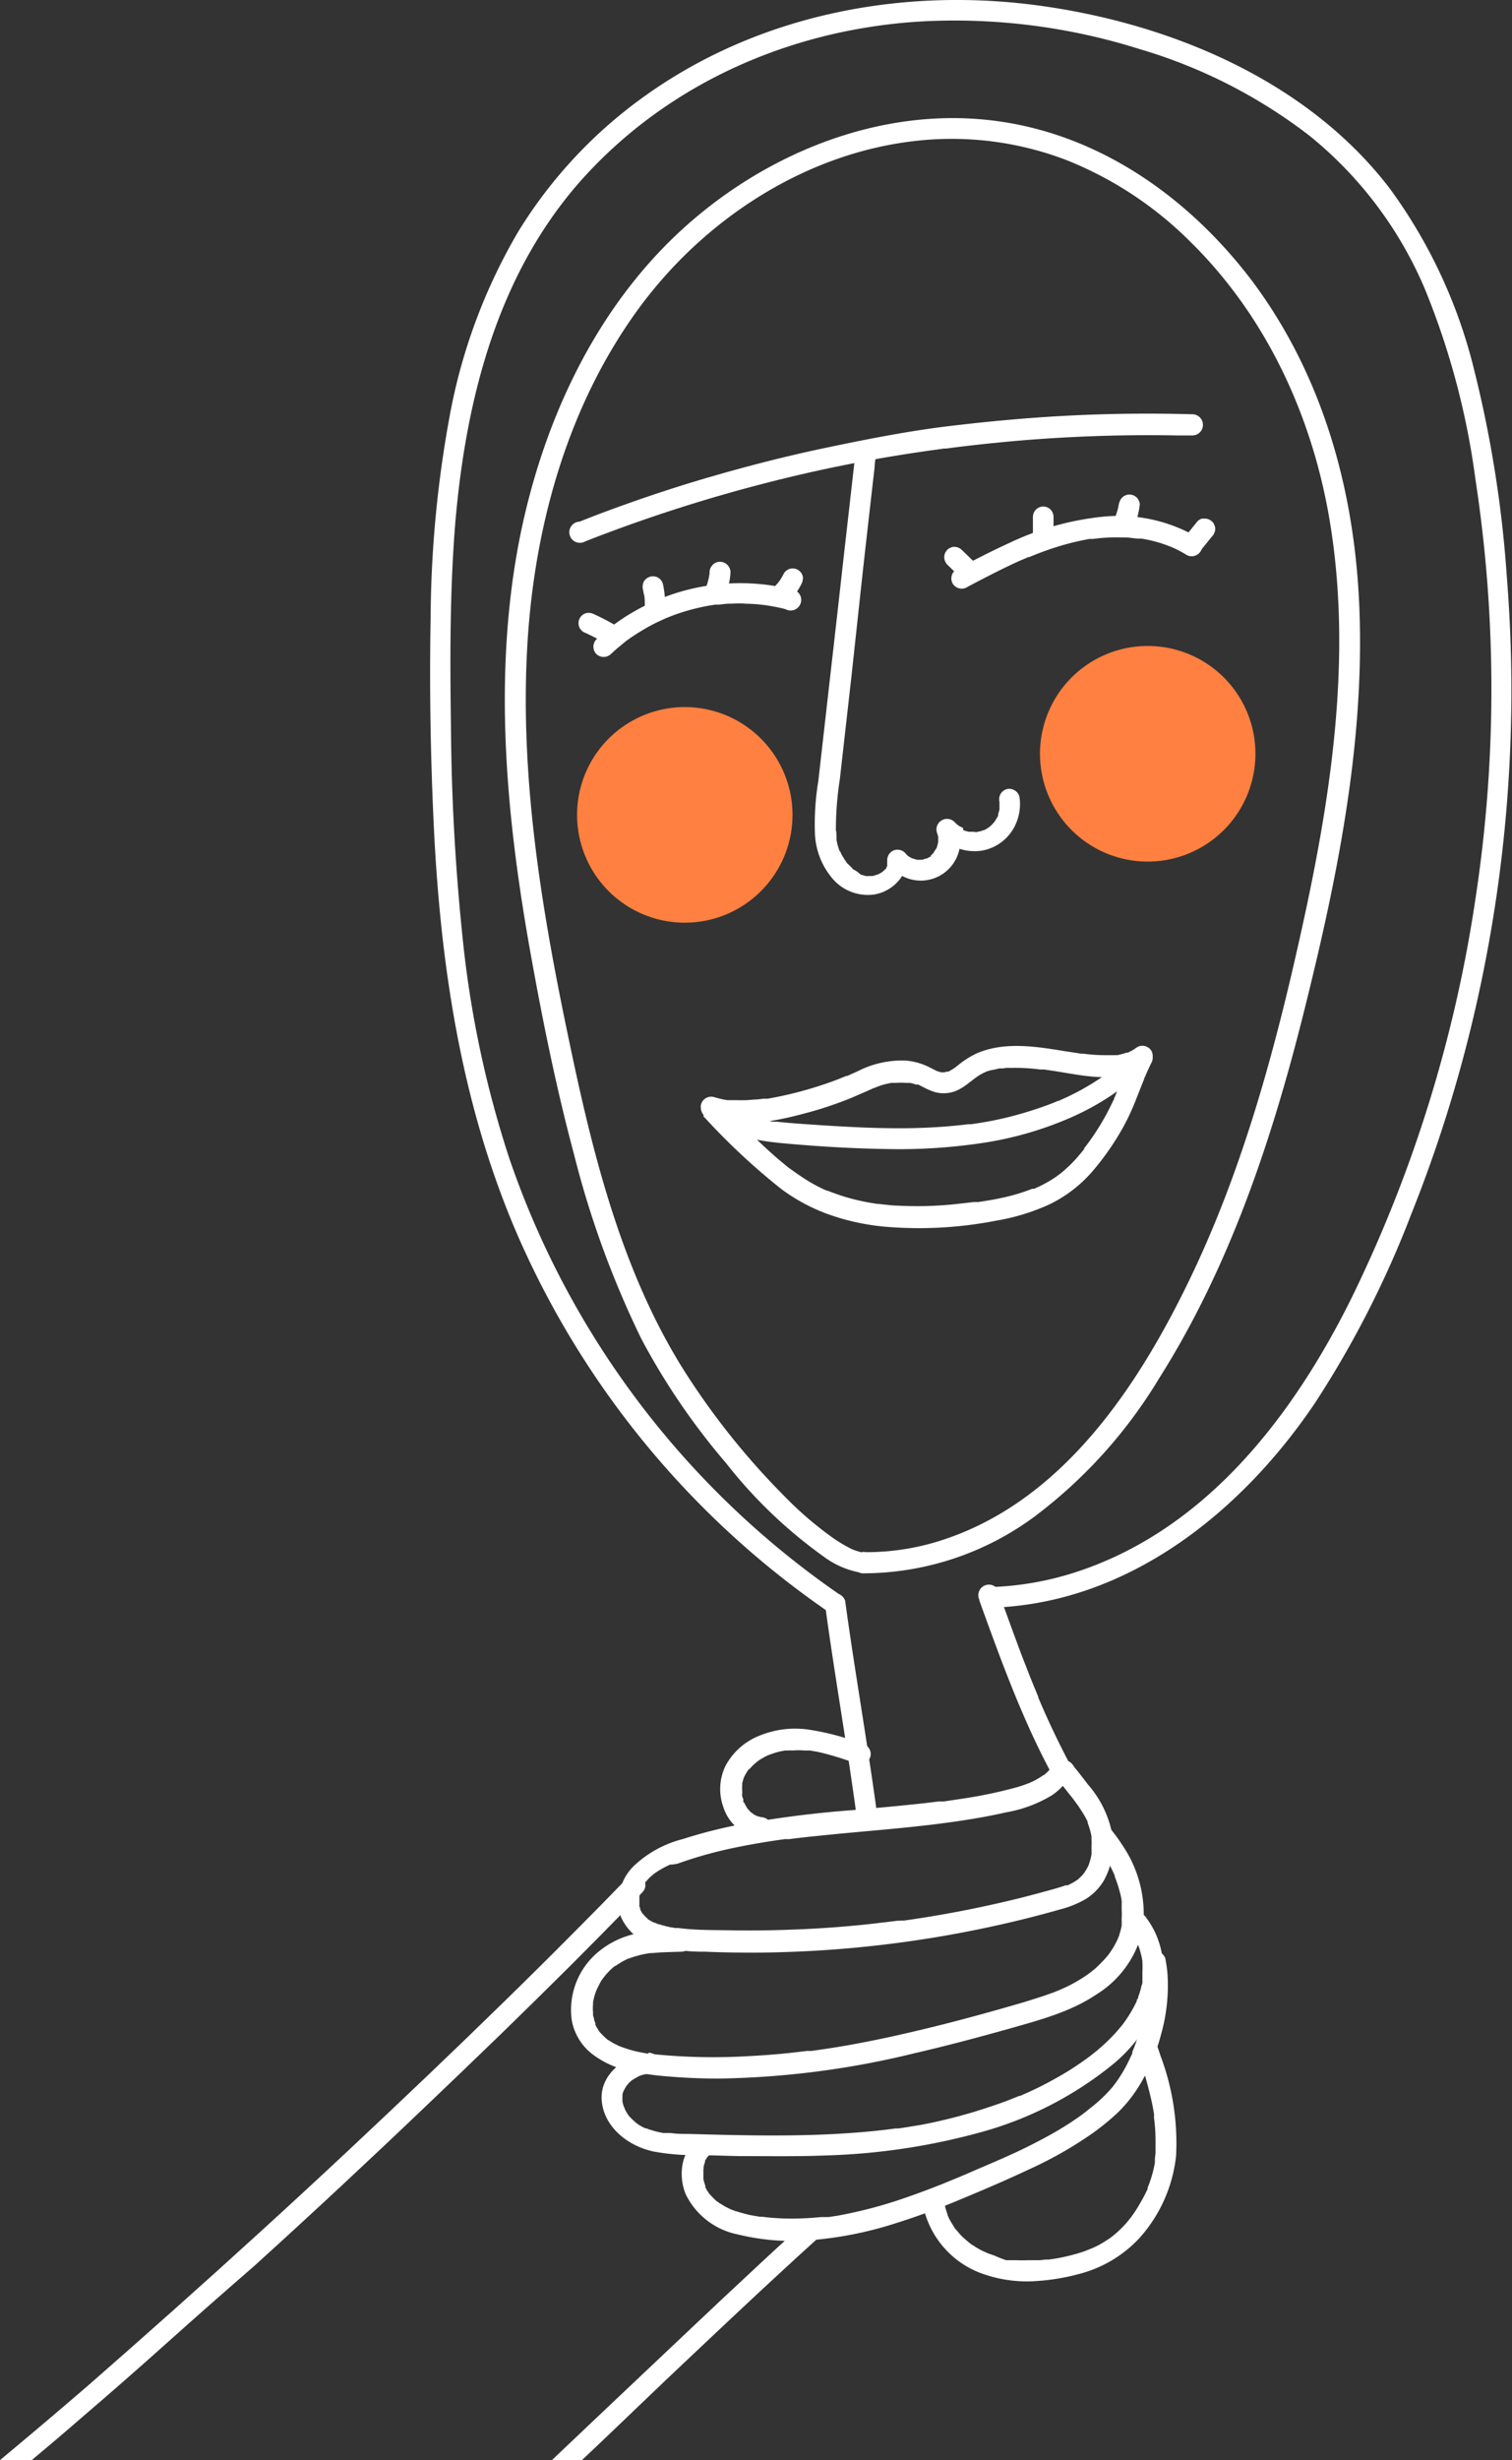 <svg xmlns="http://www.w3.org/2000/svg" viewBox="0 0 142.9 232.31"><rect x="0" y="0" width="142.9" height="232.31" fill="#333333" stroke="none"/><defs><style>.cls-1{fill:#fff;}.cls-2{fill:#ff8040;}</style></defs><g id="Layer_2" data-name="Layer 2"><g id="Layer_1-2" data-name="Layer 1"><path class="cls-1" d="M79.39,150.6a82.37,82.37,0,0,1-31.25-41.2,98.61,98.61,0,0,1-4.33-20,206.29,206.29,0,0,1-1.19-20.79c-.09-6.32-.11-12.65.39-19,1-12,4.08-24.14,12.44-33.16S75.51,2.59,87.57,2a58.14,58.14,0,0,1,20.12,2.63,48.82,48.82,0,0,1,16.1,8.21,37.34,37.34,0,0,1,10.83,14.34,72.32,72.32,0,0,1,4.83,18.12,130.78,130.78,0,0,1,0,39.55,128.64,128.64,0,0,1-11.71,37.71c-5.48,11.05-13.6,21.69-25.71,25.78a28.91,28.91,0,0,1-8.55,1.53,1,1,0,0,0,0,1.95c13-.3,23.85-9,30.83-19.38a94.4,94.4,0,0,0,9.05-17.74,131.22,131.22,0,0,0,6.06-19.36,134.22,134.22,0,0,0,3-40.75A111.36,111.36,0,0,0,139.34,35a48.36,48.36,0,0,0-8-17.21C123.51,7.56,110.52,2.18,98.07.51c-12.86-1.72-26.25.86-36.92,8.41A44,44,0,0,0,49,21.84a53.28,53.28,0,0,0-6.5,17.44,108,108,0,0,0-1.8,19c-.13,6.91,0,13.84.35,20.74.72,13.6,2.93,27.13,8.74,39.55A83.83,83.83,0,0,0,78.4,152.28c1,.71,2-1,1-1.68"/><path class="cls-1" d="M81.55,146.57c-.25,0,.15,0,0,0l-.2,0-.33-.1a3.46,3.46,0,0,1-.76-.31A13.9,13.9,0,0,1,78.41,145a33.4,33.4,0,0,1-4.27-3.71,69.89,69.89,0,0,1-8.81-10.82c-6.27-9.42-9.14-20.74-11.44-31.69-2.68-12.67-4.88-25.65-4-38.65.75-10.93,3.89-21.94,10.39-30.88,6.11-8.4,15.61-14.69,26.05-15.92a30.34,30.34,0,0,1,14.52,1.81,34.72,34.72,0,0,1,11.58,7.62c7.24,7.08,11.6,16.54,13.25,26.46,2.06,12.4.25,25.12-2.38,37.28-2.55,11.75-5.65,23.55-10.91,34.41-4.84,10-11.82,20.52-22.81,24.34a23.13,23.13,0,0,1-8,1.32,1,1,0,0,0,0,2,27.32,27.32,0,0,0,16.29-5.43,46,46,0,0,0,11.69-13c6.61-10.45,10.59-22.34,13.59-34.26,3.13-12.47,5.82-25.39,5.33-38.32-.41-11.08-3.4-22-10.12-31-6-7.92-14.48-13.93-24.47-15.17-10.75-1.34-21.64,3.13-29.49,10.34C56,29.44,51.1,40.36,49,51.42c-2.4,12.82-1.12,26,1.16,38.69,1.14,6.35,2.43,12.7,4.1,18.93a89.3,89.3,0,0,0,6.35,17.38,64.47,64.47,0,0,0,8,11.73A44.83,44.83,0,0,0,77.86,147a8.25,8.25,0,0,0,3.69,1.54,1,1,0,0,0,1-1,1,1,0,0,0-1-1"/><path class="cls-1" d="M99.39,166.78l-.16.23c-.1.15.11-.13,0,.06a3.32,3.32,0,0,1-.37.38l-.21.19c-.13.11.14-.1-.06,0a5,5,0,0,1-.45.29,4.31,4.31,0,0,1-.47.26l-.24.11a.52.52,0,0,1-.13.06s.16-.07,0,0c-.36.14-.72.27-1.09.38a42.72,42.72,0,0,1-5,1.07l-1.33.2-.67.1-.14,0-.36,0c-.9.12-1.82.22-2.72.31-1.8.19-3.6.34-5.4.51a102.27,102.27,0,0,0-10.89,1.4,46.5,46.5,0,0,0-5.19,1.34,10.46,10.46,0,0,0-4.55,2.48A4.74,4.74,0,0,0,58.68,181,4.88,4.88,0,0,0,62,183.77a18.88,18.88,0,0,0,4.62.53c1.89.08,3.77.1,5.66.08a108.29,108.29,0,0,0,22.45-2.68q2.75-.62,5.45-1.39a9.42,9.42,0,0,0,2.46-1,5.17,5.17,0,0,0,1.72-1.79,6.94,6.94,0,0,0,.69-4.65,10,10,0,0,0-2.22-4.35c-.25-.33-.51-.66-.77-1l-.35-.44-.1-.12s.12.15,0,0l-.18-.25a1,1,0,0,0-1.34-.35,1,1,0,0,0-.35,1.34c.5.67,1,1.32,1.55,2l0,0a1.13,1.13,0,0,1,.1.13c.06.08.12.15.17.23l.36.49c.22.33.44.67.63,1,.09.16.17.32.25.49a.42.42,0,0,0,0,.1c.06.13-.06-.15,0,0s.07.2.1.29a6.22,6.22,0,0,1,.26,1,.78.78,0,0,0,0,.14s0-.2,0-.09a2.11,2.11,0,0,0,0,.25,5.15,5.15,0,0,1,0,.56c0,.17,0,.33,0,.5l0,.24c0,.12,0-.08,0-.08a.55.55,0,0,1,0,.17,6.66,6.66,0,0,1-.27,1c-.06.16.07-.16,0,0l-.11.22a3.14,3.14,0,0,1-.28.46c0,.06-.09.11-.12.17.09-.16.08-.09,0,0l-.09.11-.37.36-.08.06c.14-.12,0,0,0,0l-.24.16a4.83,4.83,0,0,1-.55.3l-.15.07s-.14.06,0,0l-.08,0-.11,0c-.21.08-.43.15-.64.21-.41.13-.82.24-1.23.35-.88.24-1.77.48-2.67.7a108.61,108.61,0,0,1-10.73,2.07l-.32,0s-.34.05-.16,0l-.74.09-1.35.16c-.91.11-1.83.2-2.74.28q-2.73.24-5.46.33c-1.82.07-3.64.09-5.47.06s-3.43,0-5.12-.22l-.2,0c-.18,0,0,0,.06,0a.27.27,0,0,1-.13,0l-.5-.08c-.32-.07-.63-.15-.94-.25-.05,0-.41-.1-.42-.15s.22.1,0,0l-.08,0-.26-.13a3.6,3.6,0,0,1-.37-.22s-.11-.11-.15-.11.15.12.06,0l-.12-.1c-.1-.1-.19-.21-.29-.3s.06.07.06.07l-.07-.09a2.39,2.39,0,0,1-.13-.21,1.24,1.24,0,0,1-.1-.2c-.11-.21,0,.15,0,0s0-.17-.07-.25a.57.57,0,0,1,0-.14s0-.05,0-.07,0,0,0,.08a1.49,1.49,0,0,0,0-.21v-.29s0-.19,0-.22,0,.18,0,.05a1.49,1.49,0,0,0,0-.18,4.13,4.13,0,0,1,.15-.5s0-.09,0-.1-.07.15,0,0l.14-.27a4.08,4.08,0,0,1,.28-.44c0-.05.06-.15,0,0,0,0,0-.06.07-.09l.19-.22a4.18,4.18,0,0,1,.44-.4c.05-.05.18-.15.05-.05l.29-.21a10,10,0,0,1,1-.57l.26-.12c.06,0,.28-.12.1,0L64,176a39.58,39.58,0,0,1,5-1.43c1.71-.37,3.43-.66,5.16-.9-.19,0,.08,0,.14,0l.31,0,.67-.09,1.34-.15,2.59-.26c3.58-.34,7.15-.61,10.71-1.11,1.73-.24,3.46-.53,5.17-.92a12.47,12.47,0,0,0,4.31-1.6,5.81,5.81,0,0,0,1.66-1.69,1,1,0,1,0-1.68-1"/><path class="cls-1" d="M64.35,182.26a26.19,26.19,0,0,0-4,.29,8.2,8.2,0,0,0-3.62,1.62,7.11,7.11,0,0,0-2.69,6.62,5.22,5.22,0,0,0,1.8,3.07,8.54,8.54,0,0,0,3.4,1.64,26.31,26.31,0,0,0,4.06.59c1.54.13,3.08.19,4.63.19a82.42,82.42,0,0,0,18.49-2.39c3-.69,6-1.49,9-2.33,2.8-.8,5.73-1.56,8.18-3.21a9.67,9.67,0,0,0,4.42-6.26,11.56,11.56,0,0,0-1.91-7.8,15.8,15.8,0,0,0-1.19-1.63,1,1,0,0,0-1.38,0,1,1,0,0,0,0,1.39l.15.18s.18.24,0,.05l.24.32c.19.27.37.54.54.82a12.49,12.49,0,0,1,.85,1.62s.12.28,0,.07l.07.19c.06.14.11.29.16.43.11.3.2.61.28.92a5.69,5.69,0,0,1,.18.84,2,2,0,0,1,0,.24c0-.25,0,0,0,.06s0,.33,0,.49a8.64,8.64,0,0,1,0,.88c0,.13,0,.26,0,.39s0-.2,0,.06a1.85,1.85,0,0,1,0,.23,6.1,6.1,0,0,1-.22.84c0,.12-.09.24-.13.37s.09-.19,0,0-.08.19-.13.28a7.44,7.44,0,0,1-.38.68c-.09.14-.17.27-.26.39l-.09.13-.1.13c.07-.09.08-.1,0,0a13,13,0,0,1-1.21,1.25l-.37.3c-.14.12,0,0,0,0l-.19.14c-.26.19-.52.37-.79.53a13.26,13.26,0,0,1-1.79.94l-.25.11h0l-.51.21-1,.35c-.67.22-1.34.43-2,.63-2.82.82-5.64,1.6-8.49,2.3s-5.82,1.36-8.76,1.85q-1.08.18-2.16.33l-.49.07-.13,0-.3,0-1.08.13c-1.47.17-3,.29-4.42.36A55.89,55.89,0,0,1,62,194l-.42-.05c-.25,0,.22,0,0,0l-.15,0q-.45-.06-.9-.15a11.15,11.15,0,0,1-1.6-.44l-.42-.15c.2.09.08,0,0,0l-.19-.1a4.37,4.37,0,0,1-.76-.43c-.05,0-.37-.24-.15-.09a3.73,3.73,0,0,1-.3-.26l-.28-.28-.12-.13c-.16-.19.07.1-.05-.06a4.66,4.66,0,0,1-.4-.68s-.09-.22,0-.07,0-.07,0-.08a2.13,2.13,0,0,1-.13-.43c0-.09-.11-.29-.08-.37,0,.14,0,.15,0,0s0-.12,0-.18a4.58,4.58,0,0,1,0-.83s0-.25,0-.09,0-.06,0-.08l.09-.41a6.59,6.59,0,0,1,.25-.75c.08-.23-.1.19,0,0l.09-.19.17-.33a3.18,3.18,0,0,1,.48-.73s-.14.17,0,0l.13-.17.25-.27a6.07,6.07,0,0,1,.65-.59c-.17.14.05,0,.07,0l.14-.1.41-.26.35-.18.21-.11.05,0a9.74,9.74,0,0,1,1.68-.47l.38-.06c-.27,0,0,0,0,0l.16,0,.94-.07,1.84-.06a1,1,0,0,0,0-2"/><path class="cls-1" d="M61.26,193.94c-2.3.15-4.67,2.05-4.38,4.54s2.55,4.19,4.9,4.69a20.94,20.94,0,0,0,4,.34c1.36,0,2.72.07,4.09.09,2.72,0,5.45.05,8.17-.06a61.58,61.58,0,0,0,14.35-2.11A34.09,34.09,0,0,0,105.1,195a14.63,14.63,0,0,0,4.23-5.59,8.77,8.77,0,0,0-.14-6.89,8.61,8.61,0,0,0-.86-1.43,1,1,0,0,0-1.34-.35,1,1,0,0,0-.34,1.33,8.65,8.65,0,0,1,.85,1.44c.11.23,0-.12,0,0s0,.13.08.19l.12.34q.12.41.21.81l.06.34c0,.16,0-.24,0,0,0,0,0,.1,0,.15a7.5,7.5,0,0,1,0,.82c0,.25,0,.5,0,.74s0-.14,0,0l0,.2c0,.13,0,.26-.08.38a6,6,0,0,1-.2.76l-.12.34c0,.07,0,.13-.07.19s-.12.27,0,.06a13.13,13.13,0,0,1-.77,1.43c-.13.2-.26.41-.4.6l-.24.33c.11-.16,0,0,0,0l-.15.18a14.8,14.8,0,0,1-1.07,1.18c-.38.38-.79.75-1.2,1.09l-.32.26-.13.1s-.21.17-.09.08-.1.07-.1.07l-.13.1-.4.29a27.61,27.61,0,0,1-2.78,1.75,32.41,32.41,0,0,1-3.07,1.52l-.15.07s-.29.12-.09,0l-.31.13-.88.35q-.75.28-1.53.54A49.1,49.1,0,0,1,87,200.66l-1.67.27-.43.06-.17,0h-.08l-.86.11c-1.14.14-2.28.24-3.41.32-5.08.36-10.18.23-15.25.09-.59,0-1.17,0-1.76-.09l-.44,0c.18,0,0,0,0,0l-.26,0c-.3-.06-.59-.12-.87-.2l-.42-.13-.17-.06-.13-.05-.1,0-.13-.07a3.58,3.58,0,0,1-.39-.21l-.28-.19s-.18-.14,0,0l-.12-.1a7.14,7.14,0,0,1-.56-.54s-.08-.09-.11-.14c.1.17,0,.06,0,0a3.28,3.28,0,0,1-.2-.31A2,2,0,0,1,59,199s-.1-.15,0,0a.7.7,0,0,1-.08-.2,2,2,0,0,1-.09-.35.58.58,0,0,1,0-.14c0-.23,0,.22,0,0a1.82,1.82,0,0,1,0-.33s0-.15,0-.17c0,.13,0,.16,0,.09a.44.44,0,0,0,0-.1c0-.11.06-.22.1-.33s0-.16,0,0a.44.44,0,0,1,.08-.15,1.73,1.73,0,0,1,.15-.27l.12-.18-.06.09.09-.11a2.51,2.51,0,0,1,.47-.45c-.21.12,0,0,0,0a.57.57,0,0,0,.13-.08l.35-.2a1.19,1.19,0,0,1,.16-.08c-.17,0-.09,0,0,0a2.42,2.42,0,0,1,.35-.12l.36-.08s.18-.06-.05,0a.82.82,0,0,1,.22,0,1,1,0,0,0,1-1,1,1,0,0,0-1-1"/><path class="cls-1" d="M66.07,201.9a3.91,3.91,0,0,0-1.56,2.47,5.12,5.12,0,0,0,.29,2.82A7,7,0,0,0,69.74,211a21.51,21.51,0,0,0,7,.53,35.13,35.13,0,0,0,7.18-1.36,69.67,69.67,0,0,0,6.88-2.49c2.19-.91,4.37-1.84,6.51-2.85a37.41,37.41,0,0,0,5.75-3.25,22.82,22.82,0,0,0,2.66-2.16,13.57,13.57,0,0,0,1.73-2.12,17.85,17.85,0,0,0,2.31-5.29,16.9,16.9,0,0,0,.58-5.61,13.85,13.85,0,0,0-.2-1.44,1,1,0,0,0-1.2-.68,1,1,0,0,0-.68,1.2c0,.1,0,.21,0,.31a.51.51,0,0,1,0,.13c0,.17,0-.06,0-.07a1.75,1.75,0,0,0,0,.32l0,.32c0,.43,0,.85,0,1.28s0,.87-.08,1.31l0,.28s0,.25,0,.08,0,.06,0,.08c0,.24-.07.47-.11.7a19.39,19.39,0,0,1-.69,2.59c-.07.21-.15.43-.24.64l-.12.3a.78.78,0,0,1,0,.14c.11-.23,0,0,0,0-.19.41-.38.81-.59,1.21s-.43.76-.67,1.13c-.11.17-.23.33-.35.5l-.18.24c-.08.12.15-.19,0,0l-.12.15a14.09,14.09,0,0,1-2,1.9l-.29.23-.13.11c-.21.16.1-.07,0,0l-.64.48c-.43.3-.87.6-1.32.88-.9.57-1.83,1.08-2.78,1.57-1.9,1-3.87,1.82-5.83,2.66l-.8.35-.38.16c-.18.08-.06,0,0,0l-.26.11-1.63.67c-1.09.43-2.19.85-3.3,1.23a42.61,42.61,0,0,1-6.65,1.77l-.81.12c-.29,0,.12,0-.05,0l-.23,0-.44,0c-.57.06-1.14.1-1.72.12a22.46,22.46,0,0,1-3.38-.1l-.41-.05c-.19,0,0,0,0,0l-.23,0-.78-.13a13.15,13.15,0,0,1-1.37-.36,3.48,3.48,0,0,1-.64-.23c.22.12-.13-.06-.18-.08l-.34-.17-.57-.35-.15-.11c-.05,0-.19-.11,0,0a2.09,2.09,0,0,1-.28-.24c-.17-.16-.32-.32-.47-.49s0,0,0,0a.73.73,0,0,1-.09-.13,2.9,2.9,0,0,1-.19-.29,2.4,2.4,0,0,1-.11-.23l0-.06c0-.09,0-.07,0,.06a.61.61,0,0,1,0-.12,6.13,6.13,0,0,1-.18-.61s0-.22,0-.25,0,.21,0,0a.81.81,0,0,0,0-.16c0-.2,0-.4,0-.6s.07-.09,0,.05a.69.69,0,0,0,0-.13l.06-.27.09-.26s0-.21,0-.05,0,0,0-.07l.14-.24a.86.86,0,0,0,.07-.1c.11-.17-.12.12,0,0l.18-.2s.32-.26.09-.08a1,1,0,0,0,.35-1.34,1,1,0,0,0-1.34-.35"/><path class="cls-1" d="M92.55,151.11c1.56,4.32,3.13,8.65,5.06,12.82.54,1.16,1.11,2.31,1.72,3.45a1,1,0,0,0,1.33.35,1,1,0,0,0,.35-1.34c-1.05-2-2-4-2.88-6.09-.12-.27,0,.1,0-.06a1.22,1.22,0,0,0-.07-.17l-.15-.37-.35-.84c-.2-.5-.4-1-.59-1.51-.41-1-.8-2.09-1.19-3.14l-1.32-3.62a1,1,0,1,0-1.88.52"/><path class="cls-1" d="M78,151.7c.7,5.14,1.56,10.26,2.33,15.38.21,1.43.42,2.85.61,4.27a1,1,0,0,0,1.2.68,1,1,0,0,0,.69-1.2c-.71-5.14-1.56-10.26-2.34-15.39-.21-1.42-.42-2.84-.61-4.26a1,1,0,0,0-1.2-.68,1,1,0,0,0-.68,1.2"/><path class="cls-1" d="M87.35,208.75a8.7,8.7,0,0,0,5.87,6.08,12.41,12.41,0,0,0,4.73.57,20.32,20.32,0,0,0,4-.66,11.81,11.81,0,0,0,5.75-3.41,13.84,13.84,0,0,0,3.45-7.73,23.36,23.36,0,0,0-1.48-9.5c-.13-.4-.26-.8-.4-1.2a1,1,0,0,0-1.2-.68,1,1,0,0,0-.68,1.2,45.19,45.19,0,0,1,1.35,4.57c.09.37.17.75.24,1.13l.09.51c0,.09,0,.17,0,.26a.59.59,0,0,0,0,.13c0,.15,0-.16,0,0a16.15,16.15,0,0,1,.14,2.2c0,.36,0,.73,0,1.09l-.06.54c0-.18,0,0,0,.07s0,.19,0,.29a11.19,11.19,0,0,1-.58,2.11,2.44,2.44,0,0,1-.1.24c0,.1,0,0,0,0a.61.61,0,0,0,0,.12c-.08.18-.17.36-.26.54s-.28.54-.44.8a12,12,0,0,1-.91,1.4l-.08.1.06-.07-.12.14c-.08.11-.17.21-.25.31s-.35.38-.53.56-.37.35-.56.51l-.29.24.08-.07-.07.06-.16.12a11.59,11.59,0,0,1-1.27.77l-.32.15-.19.09-.08,0,.07,0c-.24.08-.48.2-.72.28a17.83,17.83,0,0,1-3.29.76c-.06,0-.32,0-.06,0l-.22,0-.55.06c-.37,0-.74,0-1.11,0a10.39,10.39,0,0,1-1.12,0l-.26,0H95.6s-.16,0,0,0-.06,0-.09,0l-.12,0-.3,0A9.85,9.85,0,0,1,94,213l-.49-.17-.24-.09h0l-.15-.07a6.67,6.67,0,0,1-.88-.46l-.37-.24c-.07,0-.12-.09-.18-.13l-.09-.06c-.15-.11.08.07,0,0s-.47-.39-.69-.61-.22-.23-.32-.35a2.09,2.09,0,0,1-.14-.17l-.07-.08c-.08-.1,0,0,0,0a1.31,1.31,0,0,1-.27-.38c-.09-.13-.17-.27-.25-.4s-.15-.28-.22-.42l-.09-.2c0-.11,0,.06,0,.06a1.12,1.12,0,0,0,0-.13,7.3,7.3,0,0,1-.27-.91,1,1,0,0,0-1.2-.68,1,1,0,0,0-.68,1.2"/><path class="cls-1" d="M81.46,164.66a24.36,24.36,0,0,0-5.16-1.35,8.9,8.9,0,0,0-4.62.63,6.2,6.2,0,0,0-3.1,2.79,5,5,0,0,0-.23,3.87,4.2,4.2,0,0,0,3.1,2.88A1,1,0,1,0,72,171.6a2.09,2.09,0,0,1-.34-.08c-.07,0-.13-.05-.19-.06s.1,0,.1,0l-.1,0-.3-.17a.71.71,0,0,0-.14-.1c.13,0,.14.12.07.05l-.09-.07a2.83,2.83,0,0,1-.24-.25l-.12-.13s-.08-.1,0,0,0,0,0,0a5.58,5.58,0,0,1-.35-.63c0-.1,0,.09,0,.09a.54.54,0,0,0-.05-.11.84.84,0,0,1,0-.17c0-.12-.08-.24-.11-.37l0-.18s0-.06,0-.09,0,.07,0,.09a1.67,1.67,0,0,0,0-.39c0-.12,0-.24,0-.36a.71.71,0,0,0,0-.21s0,.22,0,.11,0-.07,0-.11a3.59,3.59,0,0,1,.08-.35l.06-.17a.49.49,0,0,1,0-.11c0-.12-.09.18,0,.07a5.59,5.59,0,0,1,.43-.75.76.76,0,0,1,.08-.11l0,.06.14-.15a3.11,3.11,0,0,1,.31-.32l.18-.16s.19-.17.09-.08l.09-.07.2-.14a8.94,8.94,0,0,1,.8-.44l.1,0-.07,0s.15-.06.19-.08l.48-.16a8.43,8.43,0,0,1,.9-.2l.1,0h-.08l.21,0a3.55,3.55,0,0,1,.46,0,7.62,7.62,0,0,1,1.17,0l.37,0,.13,0h0l.63.11c.43.09.86.2,1.29.32.87.24,1.73.54,2.58.83a1,1,0,0,0,1.2-.68,1,1,0,0,0-.68-1.2"/><path class="cls-1" d="M55.27,51.14q5.35-2.1,10.84-3.77t11.1-2.91q5.61-1.23,11.29-2l.7-.1.16,0,.43-.05q.72-.1,1.44-.18c1-.12,1.9-.22,2.84-.31q2.85-.29,5.7-.46c3.81-.23,7.64-.31,11.47-.24l1.45,0a1,1,0,1,0,0-2c-3.84-.11-7.69-.07-11.53.12s-7.66.54-11.48,1S82,41.46,78.17,42.26,70.68,44,67,45.07s-7.3,2.3-10.88,3.66l-1.35.53a1,1,0,1,0,.51,1.88"/><path class="cls-1" d="M80.84,42.88,79.67,53.19q-.57,5.13-1.16,10.26l-1.17,10.3a25,25,0,0,0-.32,5A7,7,0,0,0,78.71,83a4.38,4.38,0,0,0,3.89,1.47,3.87,3.87,0,0,0,3-2.43,3,3,0,0,0,.16-1l-1.67.69A3.73,3.73,0,0,0,90.47,78L88.83,79a4.58,4.58,0,0,0,4,1.32,4.3,4.3,0,0,0,3.18-2.53,4.6,4.6,0,0,0,.33-2.59,1,1,0,0,0-1.2-.68,1,1,0,0,0-.68,1.2c0-.29,0,0,0,.09v.27c0,.07,0,.14,0,.21s0,.09,0,0a.59.59,0,0,1,0,.13,3.62,3.62,0,0,1-.13.47s0,.09,0,.13c0-.12.06-.14,0,0s-.06.13-.1.19a3.54,3.54,0,0,1-.26.41q-.09.14,0,0l-.09.11-.19.2-.16.14,0,0-.11.08a4.64,4.64,0,0,1-.42.25c-.18.09.18-.07-.06,0l-.23.08-.27.06-.1,0c-.08,0-.05,0,.08,0-.08.07-.41,0-.52,0s-.2,0-.24,0h0l-.13,0-.47-.13L91,78.21l.07,0-.22-.11L90.65,78s-.14-.12-.17-.12l0,0-.11-.1-.19-.19a1,1,0,0,0-1.64,1,3.19,3.19,0,0,1,.13.44c.05.21,0-.19,0,0a2.35,2.35,0,0,1,0,.26v.2c0,.23,0-.22,0,0a3,3,0,0,1-.11.45l0,.1c0,.06,0,0,0-.08,0,.06-.07.15-.1.21a2.74,2.74,0,0,0-.23.36c.09-.11.1-.13,0,0l-.07.08s-.1.11-.16.16l-.08.06s0,0,.07,0-.15.11-.19.13l-.21.11c-.17.09.19,0,0,0s-.42.16-.45.12.23,0,0,0h-.47c-.2,0,.2,0,0,0l-.45-.13c-.19,0,.17.09,0,0l-.18-.09-.2-.12c-.2-.14.1.1,0,0a3.51,3.51,0,0,1-.33-.34,1,1,0,0,0-1.06-.2,1,1,0,0,0-.6.89c0,.06,0,.12,0,.19s0-.19,0,0,0,.12,0,.17-.08.26,0,.11,0,.06,0,.1a.86.86,0,0,1-.1.16l0,.07c0,.09,0-.08.06-.08s-.12.14-.14.16l-.27.25c-.08.07.07-.06.07,0l-.07,0-.19.12-.17.09-.08,0c-.09,0,.08,0,.09,0s-.38.13-.42.14l-.19.05h-.09c-.11,0,.1,0,.1,0a1.92,1.92,0,0,0-.41,0h-.18l-.43-.12-.13,0s.17.08.08,0L81,82.3l-.39-.23a.24.24,0,0,0-.08-.06c-.09-.07.06,0,.06,0s-.14-.12-.16-.14l-.33-.32L80,81.43a.7.7,0,0,0-.06-.09s.11.16,0,0-.17-.26-.25-.39a2.82,2.82,0,0,1-.21-.38l-.09-.2c0-.1,0,.07,0,.07a1.39,1.39,0,0,0-.06-.13,5.47,5.47,0,0,1-.27-1c0-.09,0-.18,0-.27s0-.16,0,0,0,0,0-.05c0-.2,0-.4-.06-.6a30.69,30.69,0,0,1,.37-4.78l1.11-9.82L81.54,54q.55-4.93,1.12-9.87c0-.4.09-.8.14-1.21a1,1,0,0,0-1-1,1,1,0,0,0-1,1"/><path class="cls-1" d="M57.84,61.67c.22-.21.45-.41.68-.6l.35-.29.12-.1c.08-.06.08-.06,0,0l.12-.1c.48-.36,1-.7,1.5-1a16.5,16.5,0,0,1,1.6-.87l.76-.35c.23-.1-.2.08,0,0l.21-.08.43-.17a20,20,0,0,1,3.51-.94l.45-.07a.36.36,0,0,1,.15,0h-.11l.15,0c.32,0,.65-.07,1-.09.57,0,1.15-.06,1.74,0a15.42,15.42,0,0,1,2,.16c-.26,0,0,0,0,0l.3.05.45.08c.35.07.69.14,1,.23a1,1,0,1,0,.52-1.88,20.17,20.17,0,0,0-14.94,2.15,19,19,0,0,0-3.47,2.58,1,1,0,0,0,0,1.38,1,1,0,0,0,1.38,0"/><path class="cls-1" d="M91.42,55.43c1.38-.73,2.77-1.45,4.18-2.12.36-.17.71-.33,1.07-.48l.5-.22.09,0,.34-.14c.7-.28,1.42-.55,2.15-.78s1.48-.44,2.23-.6c.35-.08.69-.14,1-.2l.25,0h.07c-.13,0,0,0,0,0l.53-.06a16.63,16.63,0,0,1,2.12-.08c.35,0,.71,0,1.06.06l.48.05.12,0c-.21,0-.06,0,0,0l.28,0a13.38,13.38,0,0,1,2.26.58l.53.2c.13,0-.15-.07,0,0l.14.06.26.12a10.9,10.9,0,0,1,1.06.58,1,1,0,0,0,1.34-.35,1,1,0,0,0-.35-1.34,14.81,14.81,0,0,0-8.66-1.94,26.94,26.94,0,0,0-9.2,2.56c-1.65.75-3.27,1.6-4.88,2.44a1,1,0,0,0-.35,1.34,1,1,0,0,0,1.34.35"/><path class="cls-1" d="M66.89,105.63c3,.9,6.32.29,9.31-.53a35.12,35.12,0,0,0,4.34-1.46l1.22-.53.5-.22.24-.11c.1,0,0,0,0,0l.2-.07a7.18,7.18,0,0,1,1-.34l.5-.11.29,0c.11,0,0,0,0,0l.17,0a6,6,0,0,1,1,0l.12,0c-.2,0-.06,0,0,0l.24,0a4.61,4.61,0,0,1,.53.15l.11,0s.15.06,0,0,0,0,0,0l.11,0,.51.26a6.14,6.14,0,0,0,1.09.46,3.12,3.12,0,0,0,2.37-.31,5.5,5.5,0,0,0,.81-.55l.32-.24s.21-.16.11-.09,0,0,0,0l.12-.09.21-.15a4.75,4.75,0,0,1,.85-.48l0,0a1.45,1.45,0,0,1,.25-.09A3.68,3.68,0,0,1,94,101l.45-.11.23,0,.12,0c.06,0,.21-.07,0,0a1.75,1.75,0,0,1,.46-.05l.52,0a17.41,17.41,0,0,1,2,.09l.53.06.24,0,.12,0c-.08,0-.13,0,0,0l1,.15c2.63.41,5.51,1.11,8-.09a4.54,4.54,0,0,0,.79-.49,1,1,0,0,0,.36-1.33,1,1,0,0,0-1.34-.35,4.52,4.52,0,0,1-.76.46s-.24.11-.11.06l-.11,0-.48.14-.42.1-.21,0h.08a.41.41,0,0,0-.15,0c-.31,0-.61,0-.92,0a15.7,15.7,0,0,1-2-.14c-.2,0,.14,0,0,0l-.23,0-.5-.08-1-.15c-2.75-.45-5.71-.94-8.36.2a8.47,8.47,0,0,0-1.8,1.15c-.15.11.11-.08,0,0l-.18.14a3.62,3.62,0,0,1-.41.27,1.18,1.18,0,0,1-.19.11l-.11.06-.12,0a.77.77,0,0,0-.24.06h0s-.31,0-.18,0l-.15,0-.26-.09c-.18-.06.11.06-.06,0l-.22-.11-.48-.24a6,6,0,0,0-2.34-.67,9.15,9.15,0,0,0-4.49,1l-1,.45-.09,0-.25.1-.57.23c-.7.27-1.4.51-2.11.73a36.7,36.7,0,0,1-4.49,1.09l-.31,0h-.1l-.58.07c-.37,0-.73.06-1.1.07s-.73,0-1.09,0l-.56,0h-.08l-.29-.05a9.26,9.26,0,0,1-1-.25,1,1,0,0,0-1.2.68,1,1,0,0,0,.68,1.21"/><path class="cls-1" d="M66.46,105.38c2.19,1.85,5,2.36,7.78,2.6,3.12.28,6.27.47,9.41.52a52.94,52.94,0,0,0,9.66-.64,33.13,33.13,0,0,0,7.87-2.32A24.59,24.59,0,0,0,108,101.1c.24-.23.48-.46.71-.7A1,1,0,0,0,107.36,99c-.46.47-1,.93-1.45,1.35l-.37.31-.19.14s-.24.19,0,.05c-.27.21-.55.41-.83.6a23.66,23.66,0,0,1-3.37,2c-.28.14-.57.27-.87.4l-.14.07s-.28.12-.06,0l-.52.22c-.62.24-1.25.47-1.89.67a33.1,33.1,0,0,1-3.8,1c-.69.14-1.39.25-2.08.35-.2,0-.07,0,0,0l-.28,0-.57.07-1.24.12c-1.55.13-3.11.19-4.68.19-3.13,0-6.25-.2-9.38-.42-.74-.06-1.49-.11-2.23-.2l-.23,0s-.4,0-.14,0l-.54-.09c-.34,0-.68-.12-1-.19s-.7-.18-1-.29a5.17,5.17,0,0,1-.51-.18l-.21-.08c-.1,0-.1,0,0,0l-.14-.06a7.66,7.66,0,0,1-.94-.5,4.4,4.4,0,0,1-.45-.3s-.24-.17,0,0l-.24-.2a1,1,0,0,0-1.38,1.39"/><path class="cls-1" d="M66.46,105.38a62.55,62.55,0,0,0,7.38,6.9,17.38,17.38,0,0,0,4.43,2.38,21.77,21.77,0,0,0,5.29,1.17,38,38,0,0,0,10.58-.56,20.13,20.13,0,0,0,5-1.52,12.63,12.63,0,0,0,4.09-3.12,25.32,25.32,0,0,0,3-4.33,23.66,23.66,0,0,0,1.17-2.56l.5-1.26.24-.6c0-.1.08-.19.11-.28a1.22,1.22,0,0,0,.07-.17c.06-.15-.09.21,0,0,.18-.4.36-.8.56-1.19a1,1,0,0,0-1.69-1c-.42.82-.77,1.68-1.11,2.54l-.48,1.22-.23.56c-.08.18,0,0,0,0a1.11,1.11,0,0,0-.07.16c0,.11-.1.21-.14.32a23.23,23.23,0,0,1-2.65,4.34s-.15.2,0,.07l-.21.26c-.13.17-.27.32-.4.48a12.33,12.33,0,0,1-.86.91l-.46.42-.22.19-.09.07-.1.08-.07.05-.1.07a2.48,2.48,0,0,1-.26.19c-.17.12-.34.22-.52.33-.35.21-.71.4-1.07.57l-.26.12-.15.07h0l-.08,0-.11,0-.34.13a17.84,17.84,0,0,1-2.37.69c-.79.18-1.59.31-2.39.43l-.33,0s-.15,0,0,0H92l-.64.08-1.29.14a34.58,34.58,0,0,1-5.19.12c-.43,0-.86-.06-1.28-.1l-.6-.07c.2,0-.06,0-.12,0l-.38-.06a21,21,0,0,1-2.5-.56c-.39-.12-.79-.25-1.17-.39-.21-.07-.4-.15-.6-.23,0,0-.15-.06,0,0l-.08,0-.32-.14a15.23,15.23,0,0,1-2-1.13c-.33-.22-.66-.45-1-.69l-.22-.16h0l-.1-.07-.51-.42c-.64-.52-1.26-1.08-1.87-1.65-1.18-1.1-2.31-2.27-3.43-3.43-.26-.27-.53-.54-.79-.82a1,1,0,0,0-1.38,0,1,1,0,0,0,0,1.39"/><path class="cls-1" d="M58.35,59.16A21.94,21.94,0,0,0,56.14,58a1.08,1.08,0,0,0-.75-.1,1,1,0,0,0-.58.45,1,1,0,0,0-.1.75,1,1,0,0,0,.45.59,24.21,24.21,0,0,1,2.21,1.13,1,1,0,0,0,.75.1,1,1,0,0,0,.59-.45,1,1,0,0,0-.36-1.33"/><path class="cls-1" d="M62.85,57.6a9.31,9.31,0,0,0-.2-2.47,1,1,0,0,0-.45-.58,1,1,0,0,0-1.34.35,1.14,1.14,0,0,0-.1.75c.05.21.08.42.11.63l0-.26a8.33,8.33,0,0,1,.06,1.58,1,1,0,0,0,1,1,1,1,0,0,0,1-1"/><path class="cls-1" d="M68.61,56.05a6.68,6.68,0,0,0,.43-2,1,1,0,0,0-1-1,1,1,0,0,0-.69.29l-.15.2a1,1,0,0,0-.14.49l0,.39,0-.26a5.89,5.89,0,0,1-.35,1.34.74.74,0,0,0,0,.39.69.69,0,0,0,.11.36,1,1,0,0,0,1.34.35l.2-.16a1,1,0,0,0,.25-.43"/><path class="cls-1" d="M74.51,56.83a7,7,0,0,0,.75-.88,5.47,5.47,0,0,0,.48-.8.85.85,0,0,0,.12-.37.74.74,0,0,0,0-.39,1,1,0,0,0-.45-.58,1,1,0,0,0-.75-.1,1,1,0,0,0-.58.45,5.35,5.35,0,0,1-.57.91l.15-.19a6.91,6.91,0,0,1-.51.57,1,1,0,0,0-.29.69,1,1,0,0,0,.29.69,1,1,0,0,0,.69.28,1.06,1.06,0,0,0,.69-.28"/><path class="cls-1" d="M92.13,53.12,90.9,51.93a1,1,0,0,0-.69-.29.69.69,0,0,0-.37.08.75.75,0,0,0-.32.21,1,1,0,0,0-.28.69,1.06,1.06,0,0,0,.28.69l1.23,1.19a1,1,0,0,0,.69.29.67.67,0,0,0,.37-.08.69.69,0,0,0,.32-.21.94.94,0,0,0,.28-.69,1,1,0,0,0-.28-.69"/><path class="cls-1" d="M99.57,50.81c0-.68,0-1.35,0-2a1,1,0,0,0-.28-.69,1,1,0,0,0-.69-.29,1,1,0,0,0-.69.29,1,1,0,0,0-.29.69c0,.68,0,1.35,0,2a1,1,0,0,0,.29.69,1,1,0,0,0,.69.29,1.05,1.05,0,0,0,.69-.29,1,1,0,0,0,.28-.69"/><path class="cls-1" d="M107.26,49.47a5.66,5.66,0,0,0,.27-.79,9.06,9.06,0,0,0,.19-1,.71.71,0,0,0-.08-.38.79.79,0,0,0-.2-.31,1,1,0,0,0-.7-.29,1,1,0,0,0-.69.29l-.15.19a1,1,0,0,0-.13.5v0c0-.09,0-.18,0-.26a5.88,5.88,0,0,1-.43,1.54.74.74,0,0,0,0,.39.72.72,0,0,0,.11.37,1,1,0,0,0,1.34.35l.2-.16a1,1,0,0,0,.25-.43"/><path class="cls-1" d="M113.46,52l1.1-1.36a.64.64,0,0,0,.2-.32.68.68,0,0,0,.09-.37.71.71,0,0,0-.09-.38.58.58,0,0,0-.2-.31,1,1,0,0,0-.69-.29l-.26,0a.94.94,0,0,0-.43.25l-1.1,1.36a.62.62,0,0,0-.2.31.73.73,0,0,0-.09.38.71.71,0,0,0,.09.38.62.62,0,0,0,.2.31,1,1,0,0,0,.69.29l.26,0a.94.94,0,0,0,.43-.25"/><path class="cls-2" d="M74.9,77A10.18,10.18,0,1,1,64.72,66.77,10.18,10.18,0,0,1,74.9,77"/><path class="cls-2" d="M118.65,71.14A10.18,10.18,0,1,1,108.48,61a10.17,10.17,0,0,1,10.17,10.18"/><path class="cls-1" d="M59.34,177.29Q56.72,180,54,182.72q-3.15,3.17-6.35,6.29-3.55,3.47-7.16,6.91-3.84,3.66-7.73,7.3t-8.08,7.46q-4.08,3.72-8.2,7.39T8.4,225.2q-3.83,3.3-7.73,6.55l-.67.56H3c1.58-1.32,3.14-2.64,4.7-4q4.06-3.47,8-7T24,214q4.11-3.72,8.17-7.5T40,199.12q3.69-3.51,7.36-7.06,3.3-3.21,6.57-6.46c1.88-1.88,3.76-3.78,5.61-5.69l1.18-1.23c.87-.91-.51-2.3-1.38-1.39"/><path class="cls-1" d="M76.07,209.88q-1.75,1.58-3.49,3.18l-4.43,4.13L63,222.05l-5.65,5.34-5.19,4.92H55l2.31-2.19L63,224.68l5.3-5c1.54-1.44,3.08-2.89,4.63-4.32,1.24-1.15,2.49-2.3,3.74-3.43l.75-.68a1,1,0,0,0,0-1.38,1,1,0,0,0-1.38,0"/></g></g></svg>